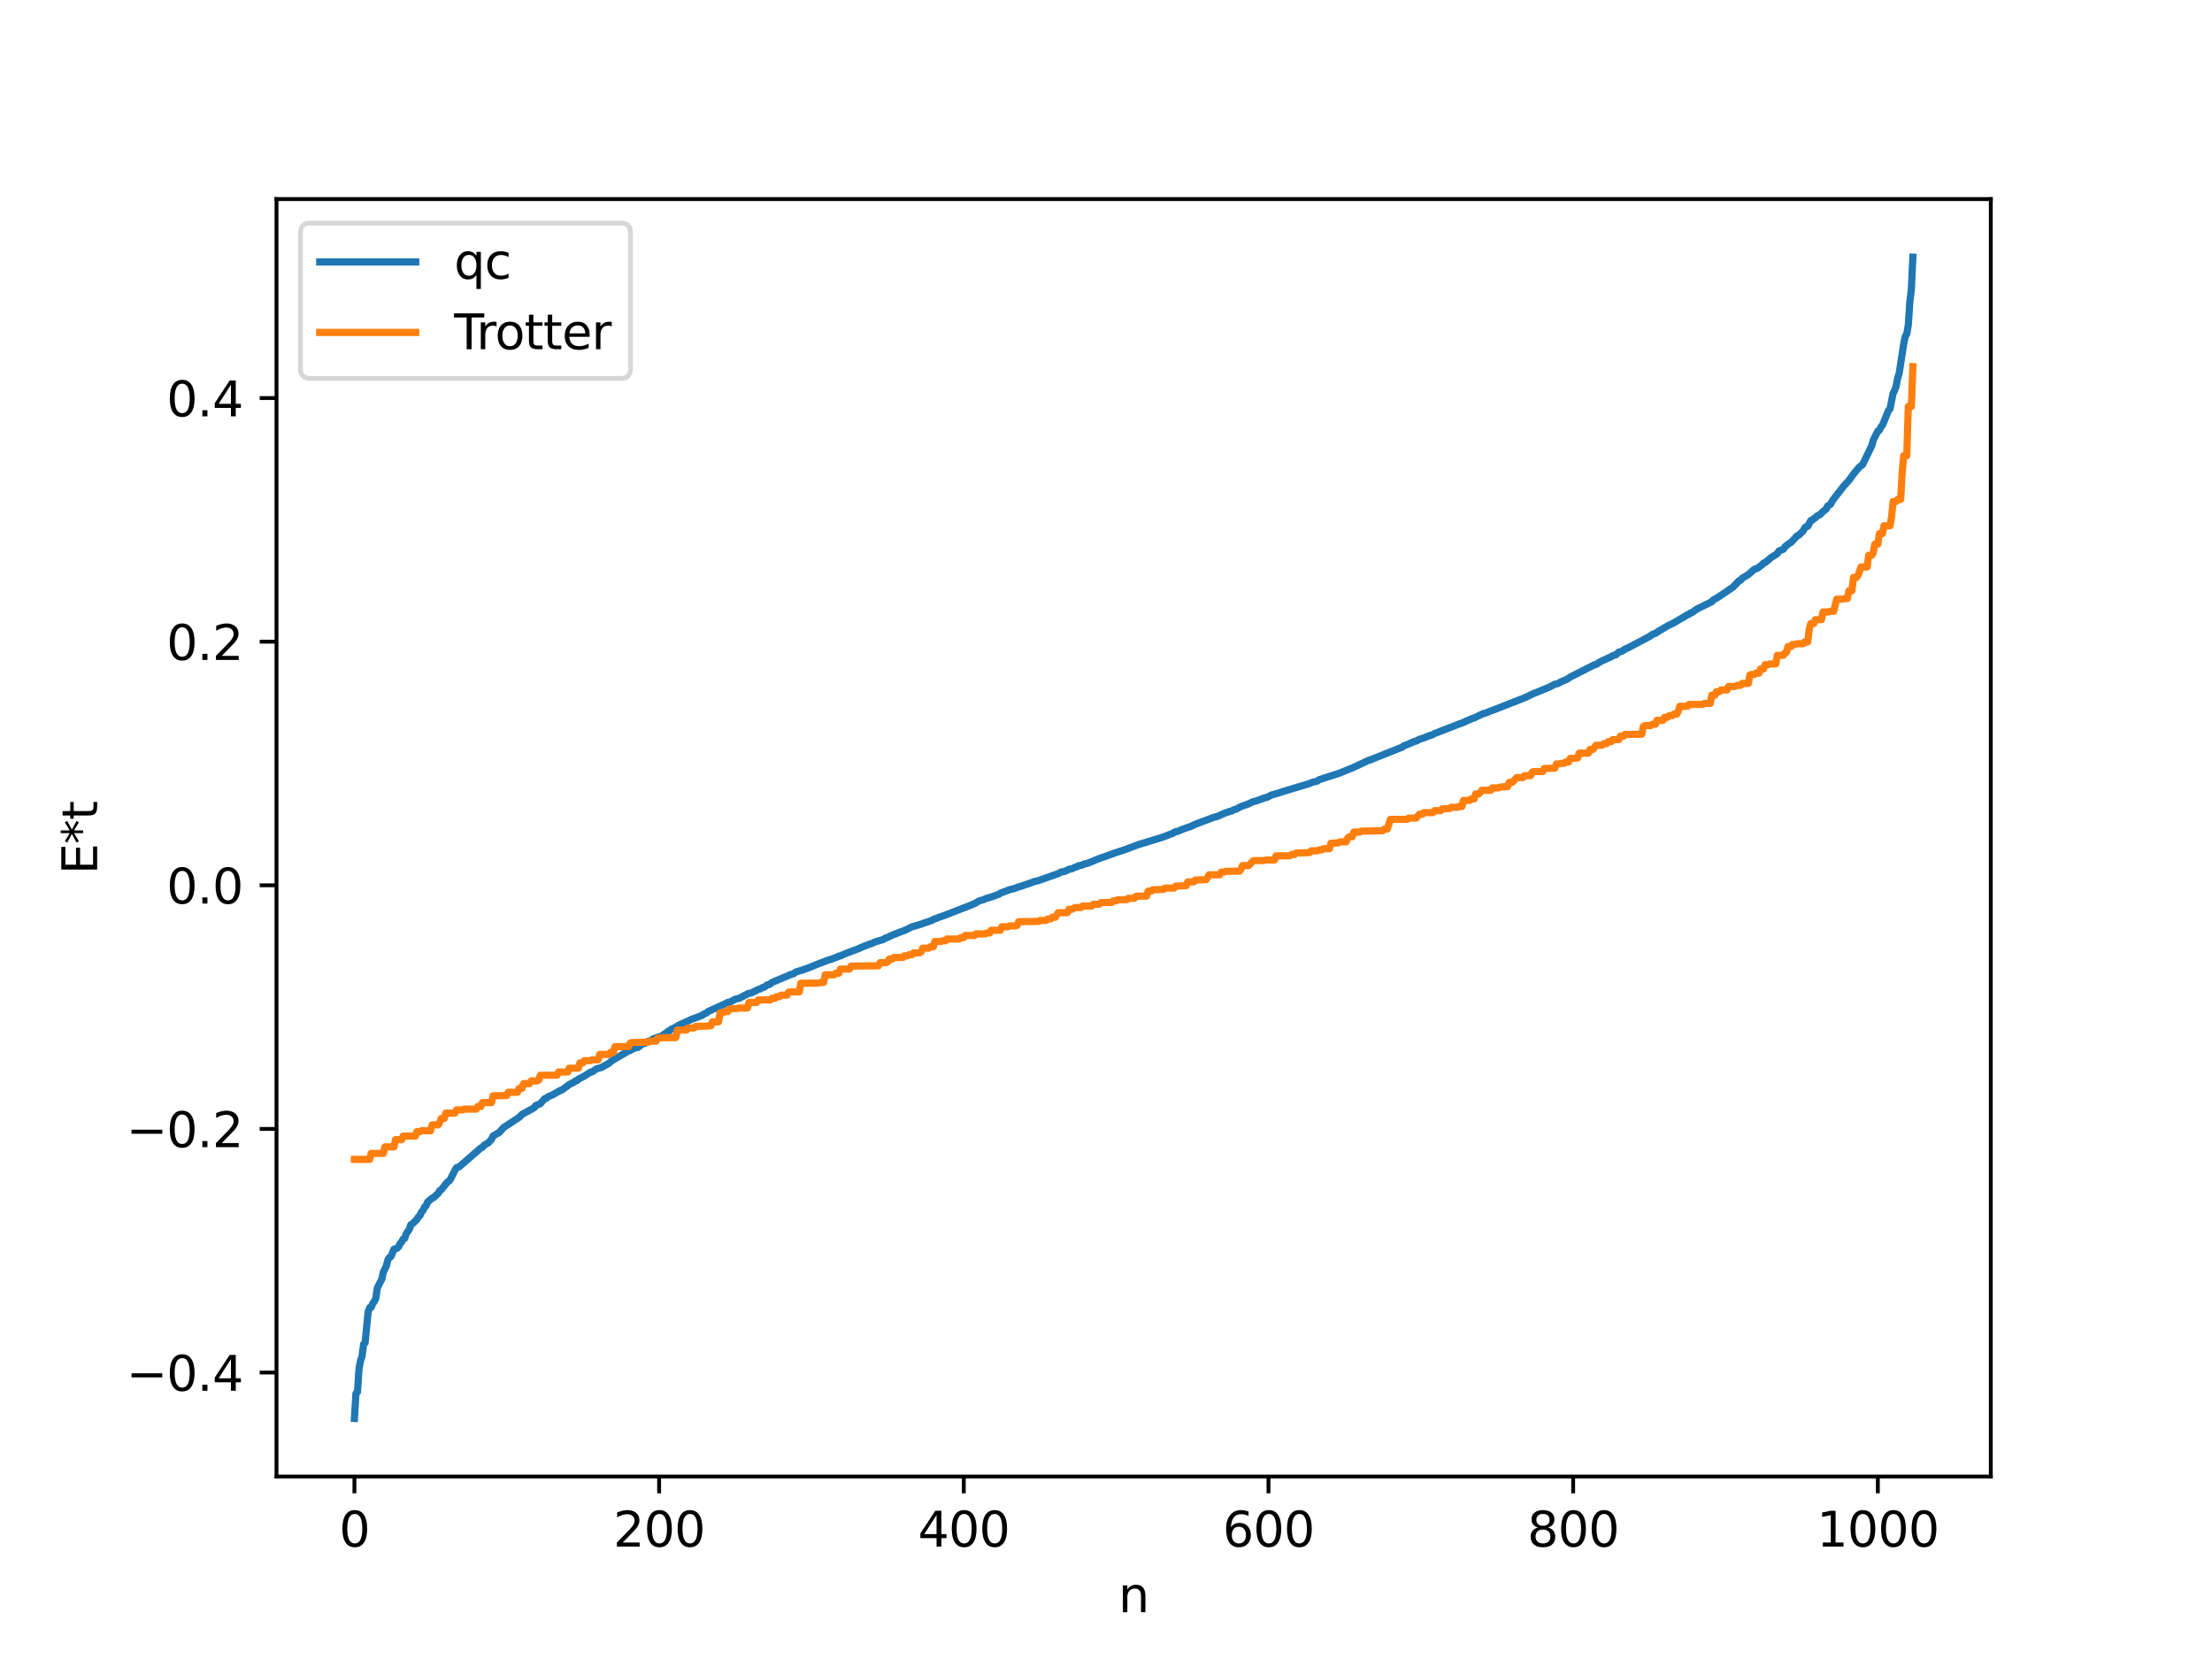<?xml version="1.0" encoding="utf-8" standalone="no"?>
<!DOCTYPE svg PUBLIC "-//W3C//DTD SVG 1.1//EN"
  "http://www.w3.org/Graphics/SVG/1.1/DTD/svg11.dtd">
<svg xmlns:xlink="http://www.w3.org/1999/xlink" width="460.8pt" height="345.6pt" viewBox="0 0 460.8 345.6" xmlns="http://www.w3.org/2000/svg" version="1.1">
 <defs>
  <style type="text/css">*{stroke-linejoin: round; stroke-linecap: butt}</style>
 </defs>
 <g id="figure_1">
  <g id="patch_1">
   <path d="M 0 345.6 
L 460.8 345.6 
L 460.8 0 
L 0 0 
z
" style="fill: #ffffff"/>
  </g>
  <g id="axes_1">
   <g id="patch_2">
    <path d="M 57.6 307.584 
L 414.72 307.584 
L 414.72 41.472 
L 57.6 41.472 
z
" style="fill: #ffffff"/>
   </g>
   <g id="matplotlib.axis_1">
    <g id="xtick_1">
     <g id="line2d_1">
      <defs>
       <path id="m51b5fd598a" d="M 0 0 
L 0 3.5 
" style="stroke: #000000; stroke-width: 0.8"/>
      </defs>
      <g>
       <use xlink:href="#m51b5fd598a" x="73.833" y="307.584" style="stroke: #000000; stroke-width: 0.8"/>
      </g>
     </g>
     <g id="text_1">
      <!-- 0 -->
      <g transform="translate(70.651 322.182) scale(0.1 -0.1)">
       <defs>
        <path id="DejaVuSans-30" d="M 2034 4250 
Q 1547 4250 1301 3770 
Q 1056 3291 1056 2328 
Q 1056 1369 1301 889 
Q 1547 409 2034 409 
Q 2525 409 2770 889 
Q 3016 1369 3016 2328 
Q 3016 3291 2770 3770 
Q 2525 4250 2034 4250 
z
M 2034 4750 
Q 2819 4750 3233 4129 
Q 3647 3509 3647 2328 
Q 3647 1150 3233 529 
Q 2819 -91 2034 -91 
Q 1250 -91 836 529 
Q 422 1150 422 2328 
Q 422 3509 836 4129 
Q 1250 4750 2034 4750 
z
" transform="scale(0.016)"/>
       </defs>
       <use xlink:href="#DejaVuSans-30"/>
      </g>
     </g>
    </g>
    <g id="xtick_2">
     <g id="line2d_2">
      <g>
       <use xlink:href="#m51b5fd598a" x="137.304" y="307.584" style="stroke: #000000; stroke-width: 0.8"/>
      </g>
     </g>
     <g id="text_2">
      <!-- 200 -->
      <g transform="translate(127.76 322.182) scale(0.1 -0.1)">
       <defs>
        <path id="DejaVuSans-32" d="M 1228 531 
L 3431 531 
L 3431 0 
L 469 0 
L 469 531 
Q 828 903 1448 1529 
Q 2069 2156 2228 2338 
Q 2531 2678 2651 2914 
Q 2772 3150 2772 3378 
Q 2772 3750 2511 3984 
Q 2250 4219 1831 4219 
Q 1534 4219 1204 4116 
Q 875 4013 500 3803 
L 500 4441 
Q 881 4594 1212 4672 
Q 1544 4750 1819 4750 
Q 2544 4750 2975 4387 
Q 3406 4025 3406 3419 
Q 3406 3131 3298 2873 
Q 3191 2616 2906 2266 
Q 2828 2175 2409 1742 
Q 1991 1309 1228 531 
z
" transform="scale(0.016)"/>
       </defs>
       <use xlink:href="#DejaVuSans-32"/>
       <use xlink:href="#DejaVuSans-30" x="63.623"/>
       <use xlink:href="#DejaVuSans-30" x="127.246"/>
      </g>
     </g>
    </g>
    <g id="xtick_3">
     <g id="line2d_3">
      <g>
       <use xlink:href="#m51b5fd598a" x="200.775" y="307.584" style="stroke: #000000; stroke-width: 0.8"/>
      </g>
     </g>
     <g id="text_3">
      <!-- 400 -->
      <g transform="translate(191.231 322.182) scale(0.1 -0.1)">
       <defs>
        <path id="DejaVuSans-34" d="M 2419 4116 
L 825 1625 
L 2419 1625 
L 2419 4116 
z
M 2253 4666 
L 3047 4666 
L 3047 1625 
L 3713 1625 
L 3713 1100 
L 3047 1100 
L 3047 0 
L 2419 0 
L 2419 1100 
L 313 1100 
L 313 1709 
L 2253 4666 
z
" transform="scale(0.016)"/>
       </defs>
       <use xlink:href="#DejaVuSans-34"/>
       <use xlink:href="#DejaVuSans-30" x="63.623"/>
       <use xlink:href="#DejaVuSans-30" x="127.246"/>
      </g>
     </g>
    </g>
    <g id="xtick_4">
     <g id="line2d_4">
      <g>
       <use xlink:href="#m51b5fd598a" x="264.246" y="307.584" style="stroke: #000000; stroke-width: 0.8"/>
      </g>
     </g>
     <g id="text_4">
      <!-- 600 -->
      <g transform="translate(254.702 322.182) scale(0.1 -0.1)">
       <defs>
        <path id="DejaVuSans-36" d="M 2113 2584 
Q 1688 2584 1439 2293 
Q 1191 2003 1191 1497 
Q 1191 994 1439 701 
Q 1688 409 2113 409 
Q 2538 409 2786 701 
Q 3034 994 3034 1497 
Q 3034 2003 2786 2293 
Q 2538 2584 2113 2584 
z
M 3366 4563 
L 3366 3988 
Q 3128 4100 2886 4159 
Q 2644 4219 2406 4219 
Q 1781 4219 1451 3797 
Q 1122 3375 1075 2522 
Q 1259 2794 1537 2939 
Q 1816 3084 2150 3084 
Q 2853 3084 3261 2657 
Q 3669 2231 3669 1497 
Q 3669 778 3244 343 
Q 2819 -91 2113 -91 
Q 1303 -91 875 529 
Q 447 1150 447 2328 
Q 447 3434 972 4092 
Q 1497 4750 2381 4750 
Q 2619 4750 2861 4703 
Q 3103 4656 3366 4563 
z
" transform="scale(0.016)"/>
       </defs>
       <use xlink:href="#DejaVuSans-36"/>
       <use xlink:href="#DejaVuSans-30" x="63.623"/>
       <use xlink:href="#DejaVuSans-30" x="127.246"/>
      </g>
     </g>
    </g>
    <g id="xtick_5">
     <g id="line2d_5">
      <g>
       <use xlink:href="#m51b5fd598a" x="327.717" y="307.584" style="stroke: #000000; stroke-width: 0.8"/>
      </g>
     </g>
     <g id="text_5">
      <!-- 800 -->
      <g transform="translate(318.173 322.182) scale(0.1 -0.1)">
       <defs>
        <path id="DejaVuSans-38" d="M 2034 2216 
Q 1584 2216 1326 1975 
Q 1069 1734 1069 1313 
Q 1069 891 1326 650 
Q 1584 409 2034 409 
Q 2484 409 2743 651 
Q 3003 894 3003 1313 
Q 3003 1734 2745 1975 
Q 2488 2216 2034 2216 
z
M 1403 2484 
Q 997 2584 770 2862 
Q 544 3141 544 3541 
Q 544 4100 942 4425 
Q 1341 4750 2034 4750 
Q 2731 4750 3128 4425 
Q 3525 4100 3525 3541 
Q 3525 3141 3298 2862 
Q 3072 2584 2669 2484 
Q 3125 2378 3379 2068 
Q 3634 1759 3634 1313 
Q 3634 634 3220 271 
Q 2806 -91 2034 -91 
Q 1263 -91 848 271 
Q 434 634 434 1313 
Q 434 1759 690 2068 
Q 947 2378 1403 2484 
z
M 1172 3481 
Q 1172 3119 1398 2916 
Q 1625 2713 2034 2713 
Q 2441 2713 2670 2916 
Q 2900 3119 2900 3481 
Q 2900 3844 2670 4047 
Q 2441 4250 2034 4250 
Q 1625 4250 1398 4047 
Q 1172 3844 1172 3481 
z
" transform="scale(0.016)"/>
       </defs>
       <use xlink:href="#DejaVuSans-38"/>
       <use xlink:href="#DejaVuSans-30" x="63.623"/>
       <use xlink:href="#DejaVuSans-30" x="127.246"/>
      </g>
     </g>
    </g>
    <g id="xtick_6">
     <g id="line2d_6">
      <g>
       <use xlink:href="#m51b5fd598a" x="391.188" y="307.584" style="stroke: #000000; stroke-width: 0.8"/>
      </g>
     </g>
     <g id="text_6">
      <!-- 1000 -->
      <g transform="translate(378.463 322.182) scale(0.1 -0.1)">
       <defs>
        <path id="DejaVuSans-31" d="M 794 531 
L 1825 531 
L 1825 4091 
L 703 3866 
L 703 4441 
L 1819 4666 
L 2450 4666 
L 2450 531 
L 3481 531 
L 3481 0 
L 794 0 
L 794 531 
z
" transform="scale(0.016)"/>
       </defs>
       <use xlink:href="#DejaVuSans-31"/>
       <use xlink:href="#DejaVuSans-30" x="63.623"/>
       <use xlink:href="#DejaVuSans-30" x="127.246"/>
       <use xlink:href="#DejaVuSans-30" x="190.869"/>
      </g>
     </g>
    </g>
    <g id="text_7">
     <!-- n -->
     <g transform="translate(232.991 335.861) scale(0.1 -0.1)">
      <defs>
       <path id="DejaVuSans-6e" d="M 3513 2113 
L 3513 0 
L 2938 0 
L 2938 2094 
Q 2938 2591 2744 2837 
Q 2550 3084 2163 3084 
Q 1697 3084 1428 2787 
Q 1159 2491 1159 1978 
L 1159 0 
L 581 0 
L 581 3500 
L 1159 3500 
L 1159 2956 
Q 1366 3272 1645 3428 
Q 1925 3584 2291 3584 
Q 2894 3584 3203 3211 
Q 3513 2838 3513 2113 
z
" transform="scale(0.016)"/>
      </defs>
      <use xlink:href="#DejaVuSans-6e"/>
     </g>
    </g>
   </g>
   <g id="matplotlib.axis_2">
    <g id="ytick_1">
     <g id="line2d_7">
      <defs>
       <path id="me57766f245" d="M 0 0 
L -3.5 0 
" style="stroke: #000000; stroke-width: 0.8"/>
      </defs>
      <g>
       <use xlink:href="#me57766f245" x="57.6" y="285.921" style="stroke: #000000; stroke-width: 0.8"/>
      </g>
     </g>
     <g id="text_8">
      <!-- −0.4 -->
      <g transform="translate(26.317 289.72) scale(0.1 -0.1)">
       <defs>
        <path id="DejaVuSans-2212" d="M 678 2272 
L 4684 2272 
L 4684 1741 
L 678 1741 
L 678 2272 
z
" transform="scale(0.016)"/>
        <path id="DejaVuSans-2e" d="M 684 794 
L 1344 794 
L 1344 0 
L 684 0 
L 684 794 
z
" transform="scale(0.016)"/>
       </defs>
       <use xlink:href="#DejaVuSans-2212"/>
       <use xlink:href="#DejaVuSans-30" x="83.789"/>
       <use xlink:href="#DejaVuSans-2e" x="147.412"/>
       <use xlink:href="#DejaVuSans-34" x="179.199"/>
      </g>
     </g>
    </g>
    <g id="ytick_2">
     <g id="line2d_8">
      <g>
       <use xlink:href="#me57766f245" x="57.6" y="235.172" style="stroke: #000000; stroke-width: 0.8"/>
      </g>
     </g>
     <g id="text_9">
      <!-- −0.2 -->
      <g transform="translate(26.317 238.972) scale(0.1 -0.1)">
       <use xlink:href="#DejaVuSans-2212"/>
       <use xlink:href="#DejaVuSans-30" x="83.789"/>
       <use xlink:href="#DejaVuSans-2e" x="147.412"/>
       <use xlink:href="#DejaVuSans-32" x="179.199"/>
      </g>
     </g>
    </g>
    <g id="ytick_3">
     <g id="line2d_9">
      <g>
       <use xlink:href="#me57766f245" x="57.6" y="184.424" style="stroke: #000000; stroke-width: 0.8"/>
      </g>
     </g>
     <g id="text_10">
      <!-- 0.0 -->
      <g transform="translate(34.697 188.223) scale(0.1 -0.1)">
       <use xlink:href="#DejaVuSans-30"/>
       <use xlink:href="#DejaVuSans-2e" x="63.623"/>
       <use xlink:href="#DejaVuSans-30" x="95.41"/>
      </g>
     </g>
    </g>
    <g id="ytick_4">
     <g id="line2d_10">
      <g>
       <use xlink:href="#me57766f245" x="57.6" y="133.675" style="stroke: #000000; stroke-width: 0.8"/>
      </g>
     </g>
     <g id="text_11">
      <!-- 0.2 -->
      <g transform="translate(34.697 137.474) scale(0.1 -0.1)">
       <use xlink:href="#DejaVuSans-30"/>
       <use xlink:href="#DejaVuSans-2e" x="63.623"/>
       <use xlink:href="#DejaVuSans-32" x="95.41"/>
      </g>
     </g>
    </g>
    <g id="ytick_5">
     <g id="line2d_11">
      <g>
       <use xlink:href="#me57766f245" x="57.6" y="82.926" style="stroke: #000000; stroke-width: 0.8"/>
      </g>
     </g>
     <g id="text_12">
      <!-- 0.4 -->
      <g transform="translate(34.697 86.726) scale(0.1 -0.1)">
       <use xlink:href="#DejaVuSans-30"/>
       <use xlink:href="#DejaVuSans-2e" x="63.623"/>
       <use xlink:href="#DejaVuSans-34" x="95.41"/>
      </g>
     </g>
    </g>
    <g id="text_13">
     <!-- E*t -->
     <g transform="translate(20.238 182.148) rotate(-90) scale(0.1 -0.1)">
      <defs>
       <path id="DejaVuSans-45" d="M 628 4666 
L 3578 4666 
L 3578 4134 
L 1259 4134 
L 1259 2753 
L 3481 2753 
L 3481 2222 
L 1259 2222 
L 1259 531 
L 3634 531 
L 3634 0 
L 628 0 
L 628 4666 
z
" transform="scale(0.016)"/>
       <path id="DejaVuSans-2a" d="M 3009 3897 
L 1888 3291 
L 3009 2681 
L 2828 2375 
L 1778 3009 
L 1778 1831 
L 1422 1831 
L 1422 3009 
L 372 2375 
L 191 2681 
L 1313 3291 
L 191 3897 
L 372 4206 
L 1422 3572 
L 1422 4750 
L 1778 4750 
L 1778 3572 
L 2828 4206 
L 3009 3897 
z
" transform="scale(0.016)"/>
       <path id="DejaVuSans-74" d="M 1172 4494 
L 1172 3500 
L 2356 3500 
L 2356 3053 
L 1172 3053 
L 1172 1153 
Q 1172 725 1289 603 
Q 1406 481 1766 481 
L 2356 481 
L 2356 0 
L 1766 0 
Q 1100 0 847 248 
Q 594 497 594 1153 
L 594 3053 
L 172 3053 
L 172 3500 
L 594 3500 
L 594 4494 
L 1172 4494 
z
" transform="scale(0.016)"/>
      </defs>
      <use xlink:href="#DejaVuSans-45"/>
      <use xlink:href="#DejaVuSans-2a" x="63.184"/>
      <use xlink:href="#DejaVuSans-74" x="113.184"/>
     </g>
    </g>
   </g>
   <g id="line2d_12">
    <path d="M 73.833 295.488 
L 74.15 290.284 
L 74.467 289.988 
L 74.785 285.18 
L 75.102 283.477 
L 75.42 282.545 
L 75.737 280.045 
L 76.054 279.731 
L 76.689 273.282 
L 77.006 272.414 
L 77.324 272.35 
L 77.641 271.534 
L 77.958 271.141 
L 78.276 270.527 
L 78.593 268.323 
L 79.545 266.437 
L 79.862 264.995 
L 80.497 263.692 
L 80.815 262.405 
L 81.132 261.958 
L 81.449 261.77 
L 82.084 260.213 
L 82.719 260.044 
L 83.036 259.735 
L 83.353 259.031 
L 83.671 258.711 
L 83.988 258.105 
L 84.305 257.985 
L 84.623 257.019 
L 85.258 256.099 
L 85.575 255.138 
L 85.892 254.963 
L 86.844 254.04 
L 87.162 253.489 
L 87.479 253.233 
L 87.796 252.481 
L 88.114 252.176 
L 88.431 251.443 
L 88.748 251.219 
L 89.066 250.422 
L 90.018 249.577 
L 90.335 249.477 
L 90.97 248.867 
L 91.287 248.613 
L 91.605 248.024 
L 91.922 247.852 
L 93.191 246.255 
L 93.509 246.067 
L 93.826 245.663 
L 94.778 243.774 
L 95.096 243.25 
L 95.73 243.013 
L 100.173 239.132 
L 100.491 239.019 
L 100.808 238.61 
L 101.76 238.031 
L 102.395 237.337 
L 102.712 236.64 
L 103.981 235.918 
L 104.934 234.871 
L 108.107 232.793 
L 108.742 232.153 
L 111.281 230.759 
L 111.598 230.306 
L 112.55 229.923 
L 113.502 228.845 
L 113.82 228.787 
L 114.137 228.502 
L 115.089 228.088 
L 116.676 227.176 
L 116.993 227.105 
L 118.58 225.936 
L 119.215 225.593 
L 119.532 225.462 
L 119.849 225.179 
L 120.167 225.128 
L 120.484 224.821 
L 121.753 224.149 
L 123.023 223.341 
L 123.34 223.303 
L 124.292 222.638 
L 125.244 222.394 
L 126.831 221.514 
L 127.466 220.961 
L 130.957 218.904 
L 131.274 218.833 
L 131.909 218.475 
L 132.543 218.247 
L 132.861 218.217 
L 133.813 217.478 
L 134.448 217.307 
L 134.765 217.044 
L 135.717 216.678 
L 136.034 216.428 
L 136.986 216.08 
L 137.621 215.905 
L 137.939 215.808 
L 138.256 215.504 
L 138.891 215.13 
L 139.208 214.804 
L 139.525 214.712 
L 139.843 214.388 
L 140.16 214.306 
L 141.429 213.554 
L 142.699 212.989 
L 143.968 212.378 
L 146.19 211.552 
L 146.824 211.148 
L 147.142 211.054 
L 147.459 210.746 
L 151.267 209.01 
L 151.585 208.822 
L 151.902 208.813 
L 153.172 208.155 
L 153.806 208.003 
L 154.124 207.923 
L 154.441 207.694 
L 154.758 207.606 
L 155.076 207.349 
L 155.393 207.264 
L 155.71 207.029 
L 156.662 206.781 
L 157.932 206.14 
L 158.249 206.055 
L 158.884 205.714 
L 159.201 205.647 
L 159.836 205.167 
L 160.153 205.125 
L 160.471 204.965 
L 160.788 204.675 
L 164.279 203.216 
L 164.596 203.036 
L 165.231 202.878 
L 165.866 202.458 
L 167.135 202.078 
L 168.405 201.632 
L 169.991 200.977 
L 172.53 200.005 
L 173.165 199.827 
L 174.434 199.347 
L 174.752 199.167 
L 175.069 199.145 
L 175.704 198.828 
L 176.656 198.452 
L 178.877 197.621 
L 179.512 197.323 
L 181.099 196.682 
L 181.416 196.625 
L 182.368 196.19 
L 183.955 195.736 
L 184.59 195.341 
L 184.907 195.287 
L 185.542 194.944 
L 187.763 194.068 
L 188.398 193.852 
L 189.985 193.073 
L 191.889 192.521 
L 192.524 192.27 
L 193.158 192.073 
L 194.11 191.737 
L 194.745 191.392 
L 195.062 191.334 
L 195.697 191.041 
L 196.332 190.855 
L 202.044 188.638 
L 202.679 188.35 
L 202.996 188.263 
L 203.948 187.68 
L 204.9 187.414 
L 205.535 187.133 
L 206.487 186.866 
L 207.757 186.404 
L 208.074 186.31 
L 208.391 186.052 
L 209.343 185.708 
L 210.296 185.341 
L 211.248 185.124 
L 212.2 184.745 
L 212.834 184.584 
L 213.469 184.345 
L 215.056 183.813 
L 215.373 183.654 
L 216.325 183.453 
L 216.96 183.216 
L 220.451 181.985 
L 221.086 181.639 
L 221.72 181.548 
L 222.355 181.273 
L 222.672 181.08 
L 223.307 180.976 
L 223.942 180.676 
L 224.259 180.601 
L 224.577 180.391 
L 225.529 180.186 
L 225.846 179.982 
L 226.481 179.868 
L 227.75 179.354 
L 228.385 179.086 
L 229.337 178.712 
L 229.972 178.514 
L 232.51 177.592 
L 234.097 177.089 
L 237.271 175.899 
L 238.223 175.626 
L 239.492 175.229 
L 241.714 174.558 
L 242.348 174.342 
L 244.253 173.623 
L 244.887 173.251 
L 245.205 173.236 
L 246.474 172.697 
L 248.061 172.16 
L 249.013 171.705 
L 253.139 170.158 
L 253.456 170.136 
L 255.36 169.292 
L 255.677 169.247 
L 255.995 169.073 
L 256.629 168.936 
L 256.947 168.716 
L 257.581 168.529 
L 258.534 168.006 
L 259.803 167.577 
L 261.072 166.992 
L 261.707 166.854 
L 263.611 166.153 
L 263.929 166.111 
L 264.881 165.611 
L 266.15 165.257 
L 267.102 164.944 
L 270.91 163.789 
L 272.18 163.415 
L 272.815 163.22 
L 273.449 162.942 
L 274.084 162.808 
L 274.401 162.728 
L 274.719 162.466 
L 275.988 162.041 
L 278.844 161.133 
L 279.479 160.878 
L 282.018 159.836 
L 285.191 158.351 
L 285.509 158.289 
L 286.143 158.013 
L 292.173 155.618 
L 292.491 155.33 
L 293.125 155.121 
L 294.712 154.418 
L 295.029 154.388 
L 295.664 154.016 
L 296.616 153.722 
L 297.886 153.206 
L 298.203 153.162 
L 298.838 152.815 
L 303.915 150.844 
L 304.867 150.49 
L 305.502 150.201 
L 306.772 149.639 
L 307.089 149.575 
L 307.724 149.251 
L 308.993 148.642 
L 309.31 148.613 
L 310.262 148.218 
L 311.215 147.86 
L 317.879 145.246 
L 318.831 144.779 
L 319.466 144.468 
L 320.1 144.233 
L 322.639 143.188 
L 323.909 142.538 
L 324.543 142.384 
L 325.178 142.045 
L 326.448 141.498 
L 327.082 141.06 
L 332.16 138.479 
L 332.477 138.429 
L 333.429 137.814 
L 335.651 136.804 
L 335.968 136.582 
L 336.603 136.418 
L 337.238 135.842 
L 337.872 135.678 
L 338.507 135.221 
L 339.142 134.962 
L 343.585 132.617 
L 344.22 132.156 
L 344.854 131.935 
L 345.489 131.505 
L 347.71 130.199 
L 348.345 129.943 
L 350.884 128.455 
L 351.519 128.05 
L 351.836 127.981 
L 352.153 127.689 
L 352.471 127.618 
L 353.423 126.916 
L 356.596 125.35 
L 356.914 124.97 
L 357.866 124.449 
L 361.039 122.282 
L 362.309 120.953 
L 362.626 120.868 
L 362.943 120.442 
L 363.578 120.062 
L 364.213 119.681 
L 365.482 118.573 
L 366.117 118.378 
L 366.752 117.877 
L 367.069 117.676 
L 367.386 117.299 
L 367.704 117.208 
L 368.973 116.146 
L 370.243 115.321 
L 370.56 114.79 
L 371.512 114.418 
L 371.829 113.911 
L 372.781 113.162 
L 373.099 112.995 
L 374.368 111.622 
L 374.686 111.51 
L 375.638 110.586 
L 375.955 109.961 
L 376.272 109.694 
L 376.59 109.633 
L 377.224 108.435 
L 377.542 108.35 
L 377.859 108.008 
L 378.177 107.879 
L 378.494 107.505 
L 379.129 107.208 
L 379.763 106.562 
L 380.398 106.088 
L 380.715 105.426 
L 381.35 105.029 
L 381.667 104.4 
L 382.302 103.539 
L 384.206 101.102 
L 385.158 100.093 
L 386.11 98.767 
L 386.745 97.99 
L 387.38 97.253 
L 388.015 96.782 
L 389.919 92.847 
L 390.236 91.695 
L 391.188 89.797 
L 391.505 89.633 
L 391.823 88.946 
L 392.14 88.601 
L 393.092 86.282 
L 393.41 85.493 
L 393.727 85.175 
L 394.362 81.929 
L 394.679 81.354 
L 394.996 80.43 
L 395.314 78.78 
L 395.631 77.763 
L 396.583 71.613 
L 396.9 70.038 
L 397.218 69.565 
L 397.535 67.682 
L 397.853 62.902 
L 398.17 60.251 
L 398.487 53.568 
L 398.487 53.568 
" clip-path="url(#p23bd234472)" style="fill: none; stroke: #1f77b4; stroke-width: 1.5; stroke-linecap: square"/>
   </g>
   <g id="line2d_13">
    <path d="M 73.833 241.516 
L 77.006 241.516 
L 77.324 240.274 
L 79.862 240.274 
L 80.18 238.919 
L 82.084 238.919 
L 82.401 237.421 
L 83.671 237.421 
L 83.988 236.67 
L 86.527 236.67 
L 86.844 235.739 
L 87.479 235.739 
L 87.796 235.553 
L 89.7 235.553 
L 90.018 234.335 
L 91.287 234.335 
L 91.605 233.807 
L 91.922 232.994 
L 92.557 232.994 
L 92.874 231.878 
L 94.778 231.878 
L 95.096 231.212 
L 96.365 231.212 
L 96.682 231.056 
L 99.221 231.056 
L 99.539 230.5 
L 100.173 230.5 
L 100.491 229.692 
L 102.395 229.692 
L 102.712 228.283 
L 105.568 228.216 
L 105.886 227.543 
L 107.79 227.543 
L 108.107 226.745 
L 108.742 226.745 
L 109.059 225.748 
L 110.329 225.748 
L 110.646 225.181 
L 111.915 225.181 
L 112.233 224.992 
L 112.55 223.996 
L 116.041 223.983 
L 116.358 223.327 
L 118.262 223.327 
L 118.58 222.521 
L 120.484 222.521 
L 120.801 221.434 
L 121.436 221.434 
L 121.753 220.947 
L 123.023 220.947 
L 123.34 220.777 
L 124.61 220.777 
L 124.927 219.664 
L 126.831 219.664 
L 127.148 219.232 
L 127.783 219.232 
L 128.1 218.051 
L 130.957 218.025 
L 131.274 217.309 
L 131.591 217.181 
L 135.082 217.091 
L 135.4 216.891 
L 136.669 216.891 
L 136.986 216.288 
L 137.621 216.182 
L 140.795 216.142 
L 141.112 214.576 
L 143.016 214.576 
L 143.334 214.143 
L 144.603 214.143 
L 144.92 213.801 
L 147.142 213.761 
L 147.777 213.681 
L 148.094 213.681 
L 148.411 212.866 
L 149.681 212.866 
L 149.998 210.973 
L 150.633 210.973 
L 150.95 210.745 
L 151.585 210.745 
L 151.902 210.228 
L 152.537 210.128 
L 153.489 210.128 
L 153.806 209.987 
L 155.71 209.987 
L 156.028 208.84 
L 157.615 208.835 
L 157.932 208.301 
L 160.471 208.301 
L 160.788 207.977 
L 161.423 207.977 
L 161.74 207.627 
L 162.375 207.627 
L 162.692 207.311 
L 163.962 207.311 
L 164.279 206.686 
L 165.231 206.631 
L 166.5 206.631 
L 166.818 204.834 
L 170.626 204.793 
L 170.943 204.662 
L 171.578 204.662 
L 171.896 203.076 
L 173.8 203.076 
L 174.117 202.736 
L 174.752 202.736 
L 175.069 201.882 
L 176.973 201.882 
L 177.291 201.256 
L 183.003 201.196 
L 183.32 200.541 
L 184.59 200.541 
L 184.907 200.383 
L 185.224 199.798 
L 185.859 199.798 
L 186.177 199.465 
L 188.081 199.465 
L 188.398 199.11 
L 189.033 199.11 
L 189.35 198.896 
L 189.985 198.896 
L 190.302 198.499 
L 191.572 198.499 
L 191.889 198.302 
L 192.206 197.513 
L 193.476 197.513 
L 193.793 197.212 
L 194.428 197.212 
L 194.745 196.139 
L 196.015 196.139 
L 196.332 195.979 
L 196.967 195.979 
L 197.284 195.613 
L 199.823 195.613 
L 200.14 195.312 
L 200.775 195.312 
L 201.092 194.873 
L 202.996 194.873 
L 203.314 194.559 
L 205.218 194.559 
L 205.535 194.366 
L 206.17 194.366 
L 206.487 193.778 
L 208.391 193.778 
L 208.709 193.063 
L 209.978 193.063 
L 210.296 192.88 
L 211.565 192.88 
L 211.882 192.768 
L 212.2 192.009 
L 216.325 191.944 
L 216.643 191.737 
L 217.912 191.737 
L 218.229 191.445 
L 218.864 191.445 
L 219.181 191.093 
L 219.816 191.093 
L 220.451 190.127 
L 222.355 190.127 
L 222.672 189.422 
L 223.307 189.422 
L 223.942 189.062 
L 225.211 189.062 
L 225.529 188.743 
L 227.433 188.743 
L 227.75 188.377 
L 229.02 188.377 
L 229.337 188.028 
L 231.558 188 
L 231.876 187.678 
L 232.51 187.678 
L 232.828 187.432 
L 234.732 187.432 
L 235.049 187.131 
L 236.319 187.131 
L 236.636 186.728 
L 237.588 186.676 
L 238.858 186.676 
L 239.175 185.641 
L 239.81 185.641 
L 240.127 185.368 
L 242.348 185.288 
L 242.666 185.009 
L 244.57 185.009 
L 244.887 184.6 
L 247.109 184.499 
L 247.426 183.714 
L 248.696 183.714 
L 249.013 183.323 
L 251.234 183.259 
L 251.552 182.852 
L 251.869 182.235 
L 254.091 182.224 
L 254.408 181.675 
L 255.043 181.675 
L 255.36 181.513 
L 258.216 181.468 
L 258.534 181.066 
L 258.851 180.314 
L 260.12 180.314 
L 261.072 179.295 
L 263.294 179.251 
L 263.929 179.143 
L 265.515 179.143 
L 265.833 178.296 
L 268.689 178.276 
L 269.006 178.023 
L 269.641 178.023 
L 269.958 177.709 
L 272.815 177.616 
L 273.132 177.248 
L 274.401 177.248 
L 274.719 177.044 
L 275.353 177.044 
L 275.671 176.81 
L 276.94 176.81 
L 277.258 175.664 
L 278.844 175.581 
L 279.162 175.372 
L 280.431 175.372 
L 280.748 174.593 
L 281.066 174.305 
L 281.7 174.305 
L 282.018 173.341 
L 283.287 173.341 
L 283.605 173.143 
L 288.048 173.054 
L 288.365 172.715 
L 289 172.715 
L 289.634 170.696 
L 293.125 170.687 
L 293.443 170.44 
L 294.712 170.405 
L 295.029 170.405 
L 295.664 169.61 
L 296.299 169.61 
L 296.616 169.284 
L 298.52 169.284 
L 298.838 168.875 
L 300.107 168.875 
L 300.424 168.509 
L 302.011 168.429 
L 302.329 168.178 
L 303.598 168.178 
L 303.915 168.008 
L 304.55 168.008 
L 304.867 166.75 
L 306.137 166.75 
L 306.454 166.428 
L 307.089 166.428 
L 307.406 165.386 
L 308.041 165.386 
L 308.358 165.13 
L 308.676 164.628 
L 310.58 164.628 
L 310.897 164.129 
L 312.167 164.129 
L 312.484 163.962 
L 314.071 163.863 
L 314.388 162.986 
L 315.023 162.986 
L 315.975 161.985 
L 317.244 161.985 
L 317.562 161.599 
L 318.831 161.599 
L 319.148 160.909 
L 319.466 160.724 
L 321.37 160.724 
L 321.687 160.091 
L 323.909 160.026 
L 324.226 159.138 
L 324.861 159.138 
L 325.178 159.016 
L 325.813 159.016 
L 326.13 158.744 
L 326.765 158.744 
L 327.082 158.001 
L 328.669 157.901 
L 328.986 156.887 
L 330.891 156.887 
L 331.208 156.127 
L 331.843 156.127 
L 332.477 155.246 
L 333.747 155.246 
L 334.064 154.922 
L 334.699 154.922 
L 335.016 154.497 
L 335.651 154.497 
L 335.968 154.078 
L 337.238 154.078 
L 337.555 153.359 
L 338.19 153.359 
L 338.507 153.002 
L 341.998 152.947 
L 342.315 151.381 
L 342.633 151.157 
L 343.902 151.157 
L 344.22 150.873 
L 344.854 150.873 
L 345.172 150.057 
L 346.441 150.057 
L 346.758 149.432 
L 347.393 149.432 
L 347.71 149.083 
L 348.345 149.083 
L 348.662 148.78 
L 349.297 148.78 
L 349.615 148.12 
L 349.932 147.141 
L 351.519 147.134 
L 351.836 146.753 
L 354.692 146.739 
L 355.01 146.538 
L 356.279 146.538 
L 356.596 144.815 
L 357.231 144.815 
L 357.548 144.112 
L 358.183 144.112 
L 358.5 143.731 
L 359.77 143.731 
L 360.087 143.012 
L 361.357 143.012 
L 361.991 142.758 
L 362.626 142.758 
L 362.943 142.375 
L 364.213 142.375 
L 364.53 140.632 
L 364.848 140.503 
L 365.482 140.503 
L 365.8 140.233 
L 366.434 140.233 
L 366.752 139.368 
L 367.386 139.368 
L 367.704 138.461 
L 368.339 138.461 
L 368.656 138.3 
L 369.925 138.3 
L 370.243 136.518 
L 371.512 136.518 
L 371.829 136.04 
L 372.147 135.895 
L 372.464 134.697 
L 373.099 134.697 
L 373.416 134.241 
L 374.051 134.241 
L 374.368 134.093 
L 375.638 134.093 
L 375.955 133.71 
L 376.59 133.71 
L 376.907 130.987 
L 377.224 129.898 
L 377.859 129.898 
L 378.177 129.083 
L 379.446 129.083 
L 379.763 127.479 
L 381.033 127.479 
L 381.35 127.34 
L 381.985 127.34 
L 382.62 124.817 
L 383.889 124.817 
L 384.206 124.696 
L 384.841 124.696 
L 385.158 123.065 
L 385.793 123.065 
L 386.11 120.289 
L 386.745 120.289 
L 387.062 119.853 
L 387.697 118.108 
L 388.967 118.108 
L 389.284 115.682 
L 389.919 115.682 
L 390.236 115.156 
L 390.553 113.354 
L 391.188 113.354 
L 391.505 111.156 
L 392.14 111.156 
L 392.458 109.538 
L 393.727 109.538 
L 394.044 107.753 
L 394.362 104.481 
L 394.996 104.481 
L 395.314 104.034 
L 395.948 104.034 
L 396.266 98.248 
L 396.583 94.928 
L 397.218 94.928 
L 397.535 84.686 
L 398.17 84.686 
L 398.487 76.379 
L 398.487 76.379 
" clip-path="url(#p23bd234472)" style="fill: none; stroke: #ff7f0e; stroke-width: 1.5; stroke-linecap: square"/>
   </g>
   <g id="patch_3">
    <path d="M 57.6 307.584 
L 57.6 41.472 
" style="fill: none; stroke: #000000; stroke-width: 0.8; stroke-linejoin: miter; stroke-linecap: square"/>
   </g>
   <g id="patch_4">
    <path d="M 414.72 307.584 
L 414.72 41.472 
" style="fill: none; stroke: #000000; stroke-width: 0.8; stroke-linejoin: miter; stroke-linecap: square"/>
   </g>
   <g id="patch_5">
    <path d="M 57.6 307.584 
L 414.72 307.584 
" style="fill: none; stroke: #000000; stroke-width: 0.8; stroke-linejoin: miter; stroke-linecap: square"/>
   </g>
   <g id="patch_6">
    <path d="M 57.6 41.472 
L 414.72 41.472 
" style="fill: none; stroke: #000000; stroke-width: 0.8; stroke-linejoin: miter; stroke-linecap: square"/>
   </g>
   <g id="legend_1">
    <g id="patch_7">
     <path d="M 64.6 78.828 
L 129.342 78.828 
Q 131.342 78.828 131.342 76.828 
L 131.342 48.472 
Q 131.342 46.472 129.342 46.472 
L 64.6 46.472 
Q 62.6 46.472 62.6 48.472 
L 62.6 76.828 
Q 62.6 78.828 64.6 78.828 
z
" style="fill: #ffffff; opacity: 0.8; stroke: #cccccc; stroke-linejoin: miter"/>
    </g>
    <g id="line2d_14">
     <path d="M 66.6 54.57 
L 76.6 54.57 
L 86.6 54.57 
" style="fill: none; stroke: #1f77b4; stroke-width: 1.5; stroke-linecap: square"/>
    </g>
    <g id="text_14">
     <!-- qc -->
     <g transform="translate(94.6 58.07) scale(0.1 -0.1)">
      <defs>
       <path id="DejaVuSans-71" d="M 947 1747 
Q 947 1113 1208 752 
Q 1469 391 1925 391 
Q 2381 391 2643 752 
Q 2906 1113 2906 1747 
Q 2906 2381 2643 2742 
Q 2381 3103 1925 3103 
Q 1469 3103 1208 2742 
Q 947 2381 947 1747 
z
M 2906 525 
Q 2725 213 2448 61 
Q 2172 -91 1784 -91 
Q 1150 -91 751 415 
Q 353 922 353 1747 
Q 353 2572 751 3078 
Q 1150 3584 1784 3584 
Q 2172 3584 2448 3432 
Q 2725 3281 2906 2969 
L 2906 3500 
L 3481 3500 
L 3481 -1331 
L 2906 -1331 
L 2906 525 
z
" transform="scale(0.016)"/>
       <path id="DejaVuSans-63" d="M 3122 3366 
L 3122 2828 
Q 2878 2963 2633 3030 
Q 2388 3097 2138 3097 
Q 1578 3097 1268 2742 
Q 959 2388 959 1747 
Q 959 1106 1268 751 
Q 1578 397 2138 397 
Q 2388 397 2633 464 
Q 2878 531 3122 666 
L 3122 134 
Q 2881 22 2623 -34 
Q 2366 -91 2075 -91 
Q 1284 -91 818 406 
Q 353 903 353 1747 
Q 353 2603 823 3093 
Q 1294 3584 2113 3584 
Q 2378 3584 2631 3529 
Q 2884 3475 3122 3366 
z
" transform="scale(0.016)"/>
      </defs>
      <use xlink:href="#DejaVuSans-71"/>
      <use xlink:href="#DejaVuSans-63" x="63.477"/>
     </g>
    </g>
    <g id="line2d_15">
     <path d="M 66.6 69.249 
L 76.6 69.249 
L 86.6 69.249 
" style="fill: none; stroke: #ff7f0e; stroke-width: 1.5; stroke-linecap: square"/>
    </g>
    <g id="text_15">
     <!-- Trotter -->
     <g transform="translate(94.6 72.749) scale(0.1 -0.1)">
      <defs>
       <path id="DejaVuSans-54" d="M -19 4666 
L 3928 4666 
L 3928 4134 
L 2272 4134 
L 2272 0 
L 1638 0 
L 1638 4134 
L -19 4134 
L -19 4666 
z
" transform="scale(0.016)"/>
       <path id="DejaVuSans-72" d="M 2631 2963 
Q 2534 3019 2420 3045 
Q 2306 3072 2169 3072 
Q 1681 3072 1420 2755 
Q 1159 2438 1159 1844 
L 1159 0 
L 581 0 
L 581 3500 
L 1159 3500 
L 1159 2956 
Q 1341 3275 1631 3429 
Q 1922 3584 2338 3584 
Q 2397 3584 2469 3576 
Q 2541 3569 2628 3553 
L 2631 2963 
z
" transform="scale(0.016)"/>
       <path id="DejaVuSans-6f" d="M 1959 3097 
Q 1497 3097 1228 2736 
Q 959 2375 959 1747 
Q 959 1119 1226 758 
Q 1494 397 1959 397 
Q 2419 397 2687 759 
Q 2956 1122 2956 1747 
Q 2956 2369 2687 2733 
Q 2419 3097 1959 3097 
z
M 1959 3584 
Q 2709 3584 3137 3096 
Q 3566 2609 3566 1747 
Q 3566 888 3137 398 
Q 2709 -91 1959 -91 
Q 1206 -91 779 398 
Q 353 888 353 1747 
Q 353 2609 779 3096 
Q 1206 3584 1959 3584 
z
" transform="scale(0.016)"/>
       <path id="DejaVuSans-65" d="M 3597 1894 
L 3597 1613 
L 953 1613 
Q 991 1019 1311 708 
Q 1631 397 2203 397 
Q 2534 397 2845 478 
Q 3156 559 3463 722 
L 3463 178 
Q 3153 47 2828 -22 
Q 2503 -91 2169 -91 
Q 1331 -91 842 396 
Q 353 884 353 1716 
Q 353 2575 817 3079 
Q 1281 3584 2069 3584 
Q 2775 3584 3186 3129 
Q 3597 2675 3597 1894 
z
M 3022 2063 
Q 3016 2534 2758 2815 
Q 2500 3097 2075 3097 
Q 1594 3097 1305 2825 
Q 1016 2553 972 2059 
L 3022 2063 
z
" transform="scale(0.016)"/>
      </defs>
      <use xlink:href="#DejaVuSans-54"/>
      <use xlink:href="#DejaVuSans-72" x="46.334"/>
      <use xlink:href="#DejaVuSans-6f" x="85.197"/>
      <use xlink:href="#DejaVuSans-74" x="146.379"/>
      <use xlink:href="#DejaVuSans-74" x="185.588"/>
      <use xlink:href="#DejaVuSans-65" x="224.797"/>
      <use xlink:href="#DejaVuSans-72" x="286.32"/>
     </g>
    </g>
   </g>
  </g>
 </g>
 <defs>
  <clipPath id="p23bd234472">
   <rect x="57.6" y="41.472" width="357.12" height="266.112"/>
  </clipPath>
 </defs>
</svg>
